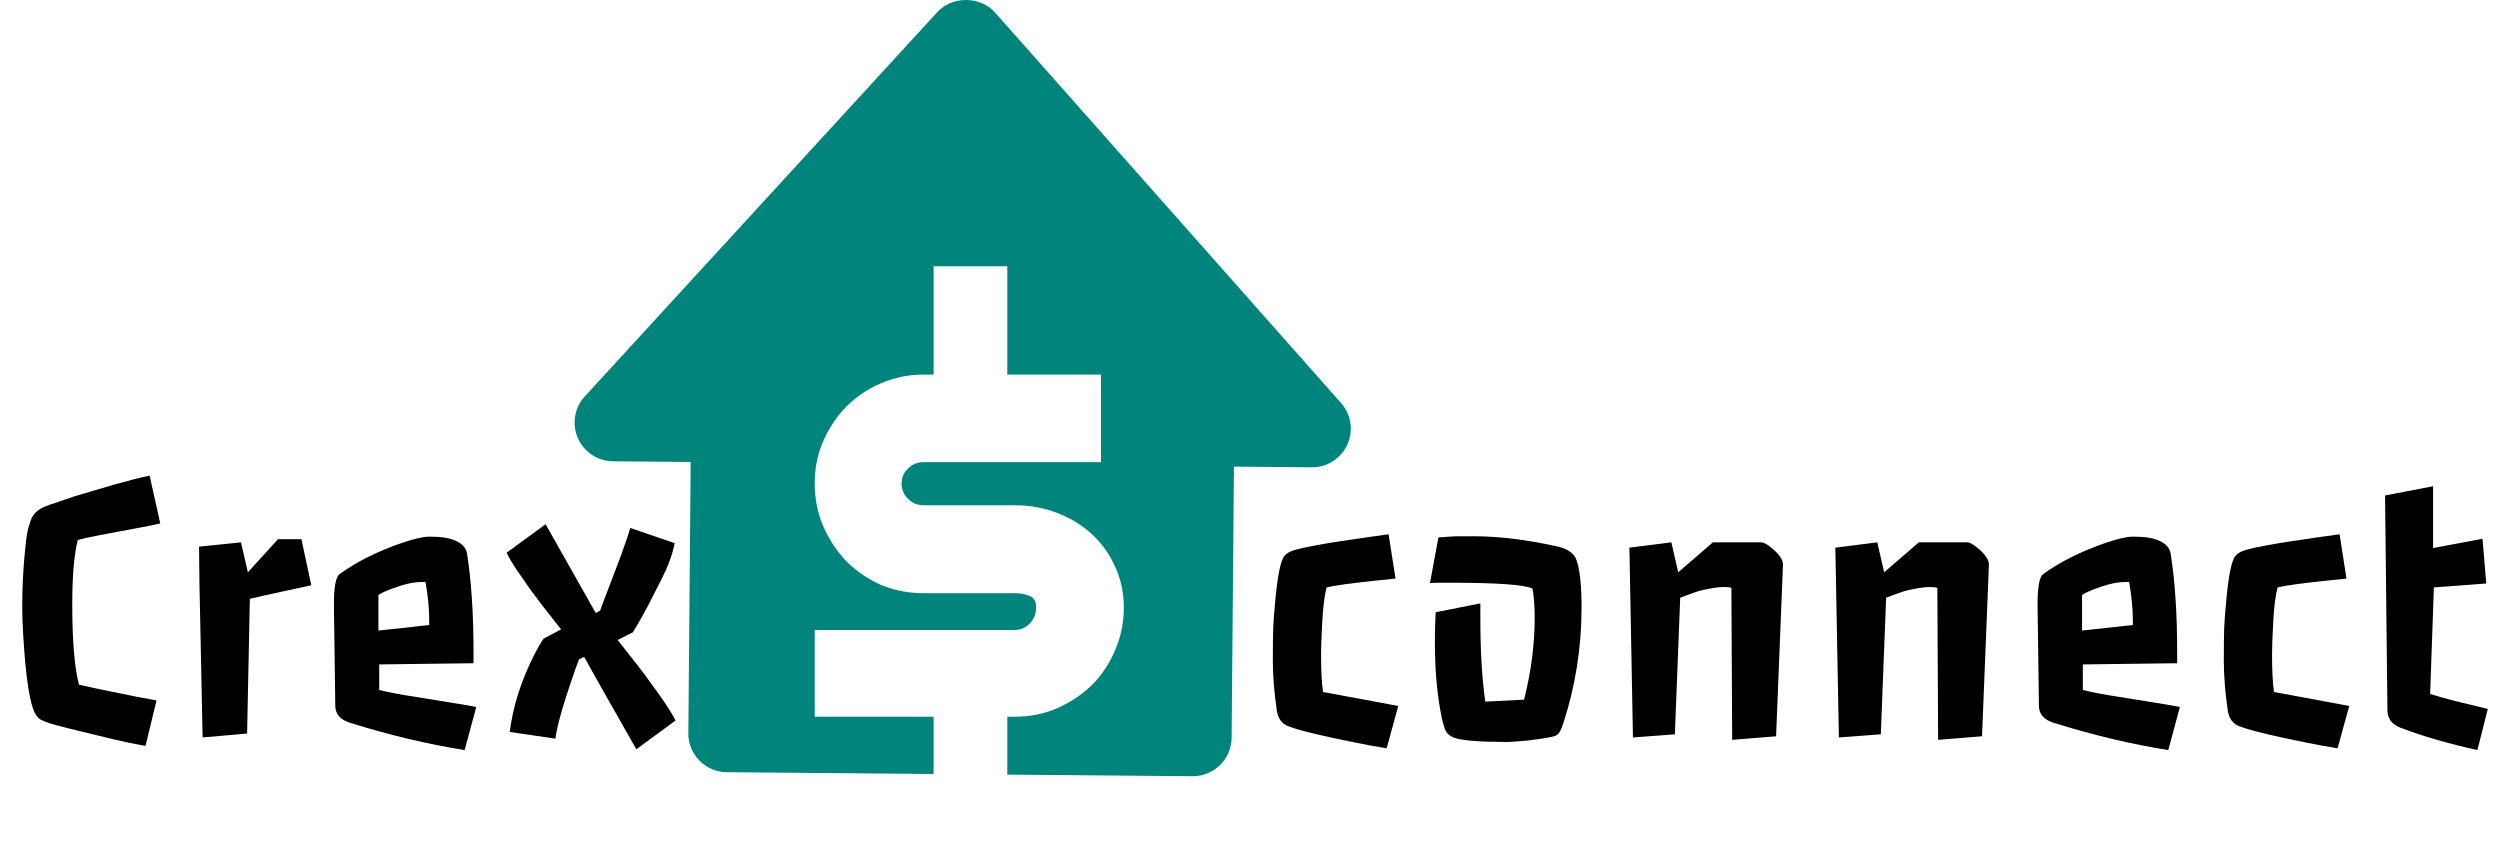 <svg width="248" height="85" viewBox="0 0 248 85" fill="none" xmlns="http://www.w3.org/2000/svg">
<path fill-rule="evenodd" clip-rule="evenodd" d="M133.024 39.967L98.709 1.241C97.264 -0.393 94.462 -0.417 92.989 1.192L58.011 39.323C57.508 39.87 57.175 40.552 57.053 41.285C56.93 42.017 57.023 42.77 57.319 43.45C57.616 44.132 58.104 44.713 58.725 45.123C59.345 45.533 60.072 45.754 60.816 45.761L68.515 45.827L68.283 72.727C68.274 73.746 68.671 74.727 69.387 75.454C70.103 76.181 71.078 76.594 72.099 76.603L92.616 76.779V71.097H80.821V62.494H100.679C101.235 62.494 101.725 62.282 102.148 61.859C102.572 61.41 102.784 60.882 102.784 60.274C102.784 59.666 102.572 59.282 102.148 59.124C101.725 58.939 101.235 58.846 100.679 58.846H91.624C90.114 58.846 88.698 58.569 87.374 58.014C86.076 57.432 84.938 56.653 83.958 55.675C83.005 54.67 82.237 53.507 81.655 52.186C81.099 50.864 80.821 49.45 80.821 47.944C80.821 46.464 81.099 45.076 81.655 43.781C82.237 42.459 83.005 41.31 83.958 40.332C84.938 39.354 86.076 38.587 87.374 38.032C88.698 37.451 90.114 37.16 91.624 37.16H92.616V26.416H99.924V37.16H109.217V45.843H91.624C91.014 45.843 90.498 46.054 90.075 46.477C89.651 46.873 89.439 47.362 89.439 47.944C89.439 48.551 89.651 49.067 90.075 49.49C90.498 49.913 91.014 50.124 91.624 50.124H100.679C102.161 50.124 103.551 50.375 104.849 50.877C106.173 51.38 107.324 52.08 108.304 52.979C109.284 53.877 110.051 54.948 110.608 56.19C111.19 57.432 111.481 58.793 111.481 60.274C111.481 61.78 111.19 63.194 110.608 64.516C110.051 65.837 109.284 66.987 108.304 67.965C107.324 68.917 106.173 69.683 104.849 70.264C103.551 70.82 102.161 71.097 100.679 71.097H99.924V76.842L118.294 77C119.316 77.009 120.298 76.612 121.026 75.898C121.755 75.183 122.169 74.209 122.177 73.19L122.409 46.29L130.109 46.356C130.854 46.366 131.586 46.159 132.216 45.76C132.846 45.362 133.345 44.789 133.654 44.111C133.963 43.434 134.068 42.682 133.956 41.946C133.845 41.21 133.521 40.522 133.024 39.967Z" fill="#00847C"/>
<path d="M127.906 72.082C127.19 71.848 126.773 71.307 126.656 70.461C126.396 68.664 126.266 67.023 126.266 65.539C126.266 64.042 126.279 62.935 126.305 62.219C126.344 61.49 126.396 60.786 126.461 60.109C126.695 57.284 127.014 55.63 127.418 55.148C127.626 54.888 127.965 54.693 128.434 54.562C128.915 54.419 129.553 54.276 130.348 54.133C131.155 53.977 132.001 53.833 132.887 53.703C133.785 53.56 134.664 53.43 135.523 53.312C136.396 53.195 137.138 53.091 137.75 53L138.434 57.395L136.93 57.551C134.143 57.837 132.366 58.078 131.598 58.273C131.389 59.081 131.246 60.214 131.168 61.672C131.09 63.13 131.051 64.198 131.051 64.875C131.051 66.555 131.116 67.811 131.246 68.644L138.707 70.031L137.555 74.231C136.487 74.061 135.484 73.879 134.547 73.684L132.184 73.195C130.048 72.727 128.622 72.356 127.906 72.082ZM146.852 61.438C146.852 64.576 147.014 67.297 147.34 69.602L151.188 69.406C151.891 66.62 152.242 63.898 152.242 61.242C152.242 60.175 152.171 59.224 152.027 58.391C151.246 58 148.486 57.805 143.746 57.805H142.75C142.477 57.805 142.177 57.818 141.852 57.844L142.691 53.312C142.913 53.3 143.115 53.286 143.297 53.273C143.492 53.247 143.688 53.234 143.883 53.234L144.469 53.195C144.664 53.195 145.211 53.195 146.109 53.195C148.688 53.195 151.513 53.54 154.586 54.23C155.562 54.478 156.161 54.914 156.383 55.539C156.721 56.503 156.891 58.072 156.891 60.246C156.891 64.217 156.285 68.059 155.074 71.769C154.97 72.108 154.846 72.394 154.703 72.629C154.573 72.863 154.339 73.013 154 73.078C153.661 73.156 153.264 73.228 152.809 73.293C152.353 73.358 151.904 73.417 151.461 73.469C150.497 73.56 149.833 73.606 149.469 73.606C149.104 73.606 148.714 73.599 148.297 73.586C147.88 73.586 147.424 73.573 146.93 73.547C145.628 73.482 144.749 73.365 144.293 73.195C143.837 73.039 143.525 72.766 143.355 72.375C143.199 71.984 143.043 71.359 142.887 70.5C142.522 68.495 142.34 66.21 142.34 63.645C142.34 62.668 142.366 61.698 142.418 60.734L146.852 59.855V61.438ZM161.637 54.328L165.797 53.801L166.48 56.77L169.918 53.801H174.723C174.97 53.801 175.315 53.99 175.758 54.367C176.5 54.979 176.871 55.526 176.871 56.008L176.188 73.039L171.832 73.391L171.754 58.312C171.598 58.26 171.383 58.234 171.109 58.234C170.836 58.234 170.582 58.247 170.348 58.273C170.126 58.3 169.885 58.339 169.625 58.391C169.013 58.495 168.512 58.618 168.121 58.762L166.676 59.289L166.148 72.844L161.988 73.156L161.637 54.328ZM182.066 54.328L186.227 53.801L186.91 56.77L190.348 53.801H195.152C195.4 53.801 195.745 53.99 196.188 54.367C196.93 54.979 197.301 55.526 197.301 56.008L196.617 73.039L192.262 73.391L192.184 58.312C192.027 58.26 191.812 58.234 191.539 58.234C191.266 58.234 191.012 58.247 190.777 58.273C190.556 58.3 190.315 58.339 190.055 58.391C189.443 58.495 188.941 58.618 188.551 58.762L187.105 59.289L186.578 72.844L182.418 73.156L182.066 54.328ZM202.125 59.992C202.125 58.247 202.307 57.238 202.672 56.965C203.036 56.691 203.447 56.418 203.902 56.145C204.358 55.858 204.859 55.578 205.406 55.305C205.953 55.031 206.52 54.771 207.105 54.523C207.704 54.276 208.29 54.055 208.863 53.859C210.087 53.443 210.999 53.234 211.598 53.234C212.21 53.234 212.704 53.267 213.082 53.332C213.46 53.384 213.805 53.475 214.117 53.605C214.833 53.905 215.237 54.341 215.328 54.914C215.758 57.635 215.973 60.878 215.973 64.641V65.793L206.617 65.91V68.449C207.633 68.697 208.844 68.924 210.25 69.133L213.609 69.68C214.469 69.81 215.348 69.96 216.246 70.129L215.094 74.406C211.513 73.846 207.711 72.941 203.688 71.691C202.763 71.392 202.288 70.852 202.262 70.07L202.125 59.992ZM211.578 61.594C211.578 60.37 211.454 59.081 211.207 57.727C210.686 57.727 210.27 57.753 209.957 57.805C209.645 57.857 209.332 57.928 209.02 58.02C208.707 58.111 208.388 58.215 208.062 58.332C207.294 58.605 206.786 58.84 206.539 59.035V62.551L211.578 62.004V61.594ZM222.242 72.082C221.526 71.848 221.109 71.307 220.992 70.461C220.732 68.664 220.602 67.023 220.602 65.539C220.602 64.042 220.615 62.935 220.641 62.219C220.68 61.49 220.732 60.786 220.797 60.109C221.031 57.284 221.35 55.63 221.754 55.148C221.962 54.888 222.301 54.693 222.77 54.562C223.251 54.419 223.889 54.276 224.684 54.133C225.491 53.977 226.337 53.833 227.223 53.703C228.121 53.56 229 53.43 229.859 53.312C230.732 53.195 231.474 53.091 232.086 53L232.77 57.395L231.266 57.551C228.479 57.837 226.702 58.078 225.934 58.273C225.725 59.081 225.582 60.214 225.504 61.672C225.426 63.13 225.387 64.198 225.387 64.875C225.387 66.555 225.452 67.811 225.582 68.644L233.043 70.031L231.891 74.231C230.823 74.061 229.82 73.879 228.883 73.684L226.52 73.195C224.384 72.727 222.958 72.356 222.242 72.082ZM236.598 49.152L241.363 48.234V54.367L246.266 53.449L246.637 57.883L241.441 58.273L241.07 68.84C242.034 69.139 242.867 69.374 243.57 69.543C245.328 69.96 246.402 70.22 246.793 70.324L245.758 74.406C242.867 73.768 240.335 73.033 238.16 72.199C237.275 71.874 236.832 71.288 236.832 70.441L236.598 49.152Z" fill="black"/>
<path d="M4.922 71.75C4.388 71.555 4.056 71.412 3.926 71.32C3.796 71.216 3.678 71.086 3.574 70.93C2.988 70.044 2.565 67.414 2.305 63.039C2.24 62.062 2.207 61.105 2.207 60.168C2.207 59.23 2.227 58.365 2.266 57.57C2.305 56.763 2.357 56.001 2.422 55.285C2.565 53.671 2.695 52.7 2.812 52.375L3.047 51.633C3.255 51.008 3.73 50.546 4.473 50.246C4.798 50.116 5.221 49.966 5.742 49.797L7.461 49.211C8.099 49.016 8.763 48.82 9.453 48.625L11.445 48.039C12.787 47.661 13.919 47.375 14.844 47.18L15.898 51.926C15.573 52.004 15.176 52.089 14.707 52.18L9.941 53.078L8.594 53.352C8.203 53.443 7.91 53.514 7.715 53.566C7.35 55.025 7.168 57.141 7.168 59.914C7.168 63.534 7.389 66.203 7.832 67.922C8.379 68.052 8.971 68.182 9.609 68.312L13.633 69.133L15.527 69.484L14.434 73.996C13.262 73.788 12.194 73.566 11.23 73.332C7.572 72.46 5.469 71.932 4.922 71.75ZM19.785 57.844L19.746 54.23L23.906 53.801L24.59 56.77L27.578 53.488H29.902L30.879 58.059C30.879 58.059 29.857 58.28 27.812 58.723C26.836 58.931 25.827 59.159 24.785 59.406L24.512 72.766L20.098 73.156L19.785 57.844ZM33.125 59.992C33.125 58.247 33.307 57.238 33.672 56.965C34.036 56.691 34.447 56.418 34.902 56.145C35.358 55.858 35.859 55.578 36.406 55.305C36.953 55.031 37.52 54.771 38.105 54.523C38.704 54.276 39.29 54.055 39.863 53.859C41.087 53.443 41.999 53.234 42.598 53.234C43.21 53.234 43.704 53.267 44.082 53.332C44.46 53.384 44.805 53.475 45.117 53.605C45.833 53.905 46.237 54.341 46.328 54.914C46.758 57.635 46.973 60.878 46.973 64.641V65.793L37.617 65.91V68.449C38.633 68.697 39.844 68.924 41.25 69.133L44.609 69.68C45.469 69.81 46.348 69.96 47.246 70.129L46.094 74.406C42.513 73.846 38.711 72.941 34.688 71.691C33.763 71.392 33.288 70.852 33.262 70.07L33.125 59.992ZM42.578 61.594C42.578 60.37 42.454 59.081 42.207 57.727C41.686 57.727 41.27 57.753 40.957 57.805C40.645 57.857 40.332 57.928 40.02 58.02C39.707 58.111 39.388 58.215 39.062 58.332C38.294 58.605 37.786 58.84 37.539 59.035V62.551L42.578 62.004V61.594ZM50.566 72.609C50.879 70.109 51.673 67.59 52.949 65.051C53.288 64.374 53.613 63.807 53.926 63.352L55.664 62.434C54.271 60.689 53.281 59.413 52.695 58.605L51.191 56.438C50.762 55.786 50.449 55.253 50.254 54.836L54.121 52.004L59.102 60.812L59.531 60.578C59.609 60.344 59.727 60.025 59.883 59.621L61.621 55.051L62.148 53.547C62.305 53.091 62.428 52.7 62.52 52.375L66.934 53.879C66.712 54.973 66.283 56.151 65.644 57.414L64.258 60.129C63.711 61.171 63.216 62.036 62.773 62.727L61.27 63.488C62.845 65.467 63.861 66.776 64.316 67.414L65.508 69.074C66.211 70.064 66.712 70.865 67.012 71.477L63.125 74.328C60 68.833 58.275 65.78 57.949 65.168L57.441 65.402L57.09 66.34C56.947 66.731 56.797 67.167 56.641 67.648L56.152 69.133C55.566 70.943 55.215 72.323 55.098 73.273L50.566 72.609Z" fill="black"/>
</svg>
